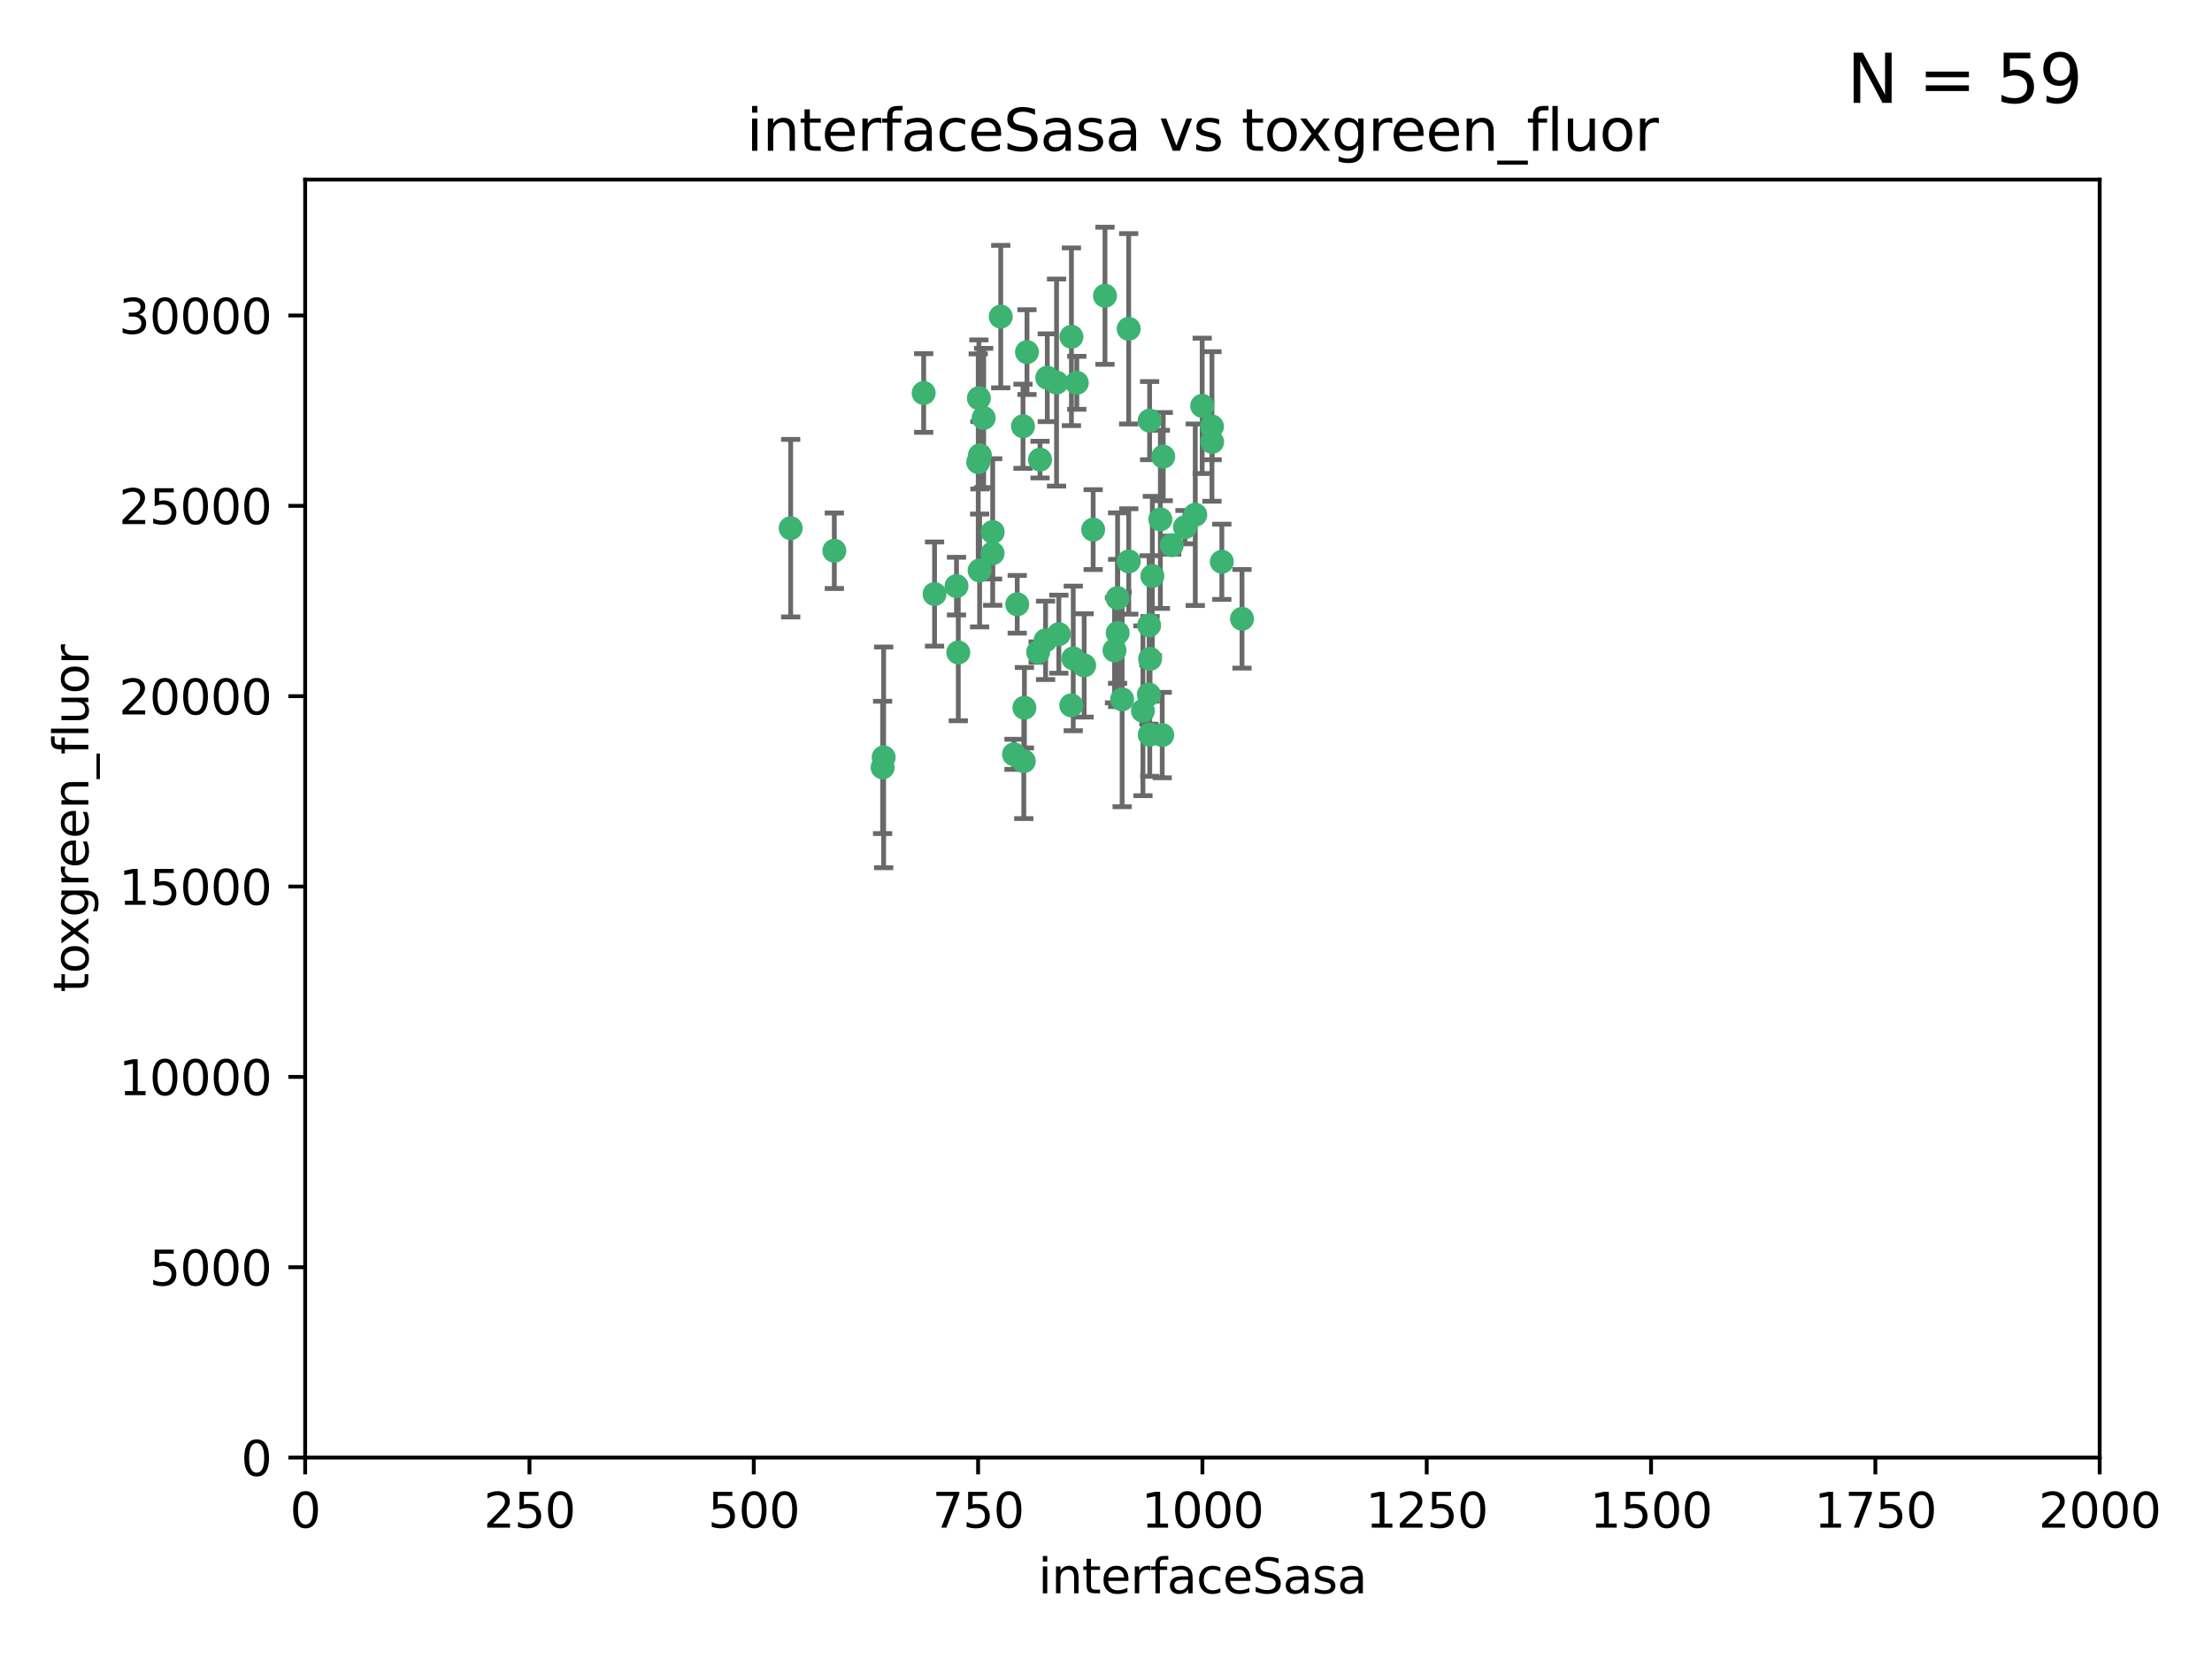 <?xml version="1.0" encoding="utf-8" standalone="no"?>
<!DOCTYPE svg PUBLIC "-//W3C//DTD SVG 1.1//EN"
  "http://www.w3.org/Graphics/SVG/1.1/DTD/svg11.dtd">
<svg xmlns:xlink="http://www.w3.org/1999/xlink" width="460.8pt" height="345.6pt" viewBox="0 0 460.8 345.6" xmlns="http://www.w3.org/2000/svg" version="1.1">
 <defs>
  <style type="text/css">*{stroke-linejoin: round; stroke-linecap: butt}</style>
 </defs>
 <g id="figure_1">
  <g id="patch_1">
   <path d="M 0 345.6 
L 460.8 345.6 
L 460.8 0 
L 0 0 
z
" style="fill: #ffffff"/>
  </g>
  <g id="axes_1">
   <g id="patch_2">
    <path d="M 63.571 303.64 
L 437.4 303.64 
L 437.4 37.411 
L 63.571 37.411 
z
" style="fill: #ffffff"/>
   </g>
   <g id="PathCollection_1">
    <defs>
     <path id="m8b79857deb" d="M 0 1.118 
C 0.297 1.118 0.581 1 0.791 0.791 
C 1 0.581 1.118 0.297 1.118 0 
C 1.118 -0.297 1 -0.581 0.791 -0.791 
C 0.581 -1 0.297 -1.118 0 -1.118 
C -0.297 -1.118 -0.581 -1 -0.791 -0.791 
C -1 -0.581 -1.118 -0.297 -1.118 0 
C -1.118 0.297 -1 0.581 -0.791 0.791 
C -0.581 1 -0.297 1.118 0 1.118 
z
" style="stroke: #3cb371"/>
    </defs>
    <g clip-path="url(#pb5b6757b45)">
     <use xlink:href="#m8b79857deb" x="242.323" y="95.12" style="fill: #3cb371; stroke: #3cb371"/>
     <use xlink:href="#m8b79857deb" x="248.998" y="107.23" style="fill: #3cb371; stroke: #3cb371"/>
     <use xlink:href="#m8b79857deb" x="239.489" y="87.626" style="fill: #3cb371; stroke: #3cb371"/>
     <use xlink:href="#m8b79857deb" x="250.437" y="84.546" style="fill: #3cb371; stroke: #3cb371"/>
     <use xlink:href="#m8b79857deb" x="218.168" y="78.686" style="fill: #3cb371; stroke: #3cb371"/>
     <use xlink:href="#m8b79857deb" x="230.187" y="61.614" style="fill: #3cb371; stroke: #3cb371"/>
     <use xlink:href="#m8b79857deb" x="240.054" y="119.997" style="fill: #3cb371; stroke: #3cb371"/>
     <use xlink:href="#m8b79857deb" x="246.854" y="109.814" style="fill: #3cb371; stroke: #3cb371"/>
     <use xlink:href="#m8b79857deb" x="239.385" y="130.275" style="fill: #3cb371; stroke: #3cb371"/>
     <use xlink:href="#m8b79857deb" x="223.198" y="70.152" style="fill: #3cb371; stroke: #3cb371"/>
     <use xlink:href="#m8b79857deb" x="258.734" y="128.909" style="fill: #3cb371; stroke: #3cb371"/>
     <use xlink:href="#m8b79857deb" x="233.762" y="145.68" style="fill: #3cb371; stroke: #3cb371"/>
     <use xlink:href="#m8b79857deb" x="235.142" y="116.959" style="fill: #3cb371; stroke: #3cb371"/>
     <use xlink:href="#m8b79857deb" x="220.097" y="79.693" style="fill: #3cb371; stroke: #3cb371"/>
     <use xlink:href="#m8b79857deb" x="223.161" y="146.939" style="fill: #3cb371; stroke: #3cb371"/>
     <use xlink:href="#m8b79857deb" x="241.725" y="108.191" style="fill: #3cb371; stroke: #3cb371"/>
     <use xlink:href="#m8b79857deb" x="225.848" y="138.619" style="fill: #3cb371; stroke: #3cb371"/>
     <use xlink:href="#m8b79857deb" x="252.51" y="92.054" style="fill: #3cb371; stroke: #3cb371"/>
     <use xlink:href="#m8b79857deb" x="227.725" y="110.328" style="fill: #3cb371; stroke: #3cb371"/>
     <use xlink:href="#m8b79857deb" x="235.125" y="68.498" style="fill: #3cb371; stroke: #3cb371"/>
     <use xlink:href="#m8b79857deb" x="206.772" y="115.259" style="fill: #3cb371; stroke: #3cb371"/>
     <use xlink:href="#m8b79857deb" x="244.091" y="113.569" style="fill: #3cb371; stroke: #3cb371"/>
     <use xlink:href="#m8b79857deb" x="211.908" y="125.886" style="fill: #3cb371; stroke: #3cb371"/>
     <use xlink:href="#m8b79857deb" x="213.404" y="147.433" style="fill: #3cb371; stroke: #3cb371"/>
     <use xlink:href="#m8b79857deb" x="204.131" y="94.844" style="fill: #3cb371; stroke: #3cb371"/>
     <use xlink:href="#m8b79857deb" x="216.658" y="95.747" style="fill: #3cb371; stroke: #3cb371"/>
     <use xlink:href="#m8b79857deb" x="204.916" y="87.071" style="fill: #3cb371; stroke: #3cb371"/>
     <use xlink:href="#m8b79857deb" x="192.417" y="81.868" style="fill: #3cb371; stroke: #3cb371"/>
     <use xlink:href="#m8b79857deb" x="213.275" y="158.563" style="fill: #3cb371; stroke: #3cb371"/>
     <use xlink:href="#m8b79857deb" x="216.269" y="135.837" style="fill: #3cb371; stroke: #3cb371"/>
     <use xlink:href="#m8b79857deb" x="206.796" y="110.825" style="fill: #3cb371; stroke: #3cb371"/>
     <use xlink:href="#m8b79857deb" x="199.256" y="122.1" style="fill: #3cb371; stroke: #3cb371"/>
     <use xlink:href="#m8b79857deb" x="220.577" y="132.112" style="fill: #3cb371; stroke: #3cb371"/>
     <use xlink:href="#m8b79857deb" x="242.11" y="153.125" style="fill: #3cb371; stroke: #3cb371"/>
     <use xlink:href="#m8b79857deb" x="223.577" y="137.163" style="fill: #3cb371; stroke: #3cb371"/>
     <use xlink:href="#m8b79857deb" x="254.529" y="117.03" style="fill: #3cb371; stroke: #3cb371"/>
     <use xlink:href="#m8b79857deb" x="208.473" y="65.954" style="fill: #3cb371; stroke: #3cb371"/>
     <use xlink:href="#m8b79857deb" x="203.92" y="82.947" style="fill: #3cb371; stroke: #3cb371"/>
     <use xlink:href="#m8b79857deb" x="239.332" y="144.666" style="fill: #3cb371; stroke: #3cb371"/>
     <use xlink:href="#m8b79857deb" x="204.073" y="118.841" style="fill: #3cb371; stroke: #3cb371"/>
     <use xlink:href="#m8b79857deb" x="239.579" y="137.252" style="fill: #3cb371; stroke: #3cb371"/>
     <use xlink:href="#m8b79857deb" x="232.833" y="131.852" style="fill: #3cb371; stroke: #3cb371"/>
     <use xlink:href="#m8b79857deb" x="252.476" y="88.842" style="fill: #3cb371; stroke: #3cb371"/>
     <use xlink:href="#m8b79857deb" x="203.785" y="96.269" style="fill: #3cb371; stroke: #3cb371"/>
     <use xlink:href="#m8b79857deb" x="213.94" y="73.353" style="fill: #3cb371; stroke: #3cb371"/>
     <use xlink:href="#m8b79857deb" x="194.686" y="123.75" style="fill: #3cb371; stroke: #3cb371"/>
     <use xlink:href="#m8b79857deb" x="183.864" y="159.868" style="fill: #3cb371; stroke: #3cb371"/>
     <use xlink:href="#m8b79857deb" x="213.11" y="88.797" style="fill: #3cb371; stroke: #3cb371"/>
     <use xlink:href="#m8b79857deb" x="211.23" y="157.137" style="fill: #3cb371; stroke: #3cb371"/>
     <use xlink:href="#m8b79857deb" x="238.093" y="148.071" style="fill: #3cb371; stroke: #3cb371"/>
     <use xlink:href="#m8b79857deb" x="199.626" y="135.924" style="fill: #3cb371; stroke: #3cb371"/>
     <use xlink:href="#m8b79857deb" x="232.811" y="124.593" style="fill: #3cb371; stroke: #3cb371"/>
     <use xlink:href="#m8b79857deb" x="224.314" y="79.744" style="fill: #3cb371; stroke: #3cb371"/>
     <use xlink:href="#m8b79857deb" x="239.516" y="153.038" style="fill: #3cb371; stroke: #3cb371"/>
     <use xlink:href="#m8b79857deb" x="164.714" y="110.027" style="fill: #3cb371; stroke: #3cb371"/>
     <use xlink:href="#m8b79857deb" x="217.815" y="133.397" style="fill: #3cb371; stroke: #3cb371"/>
     <use xlink:href="#m8b79857deb" x="184.082" y="157.771" style="fill: #3cb371; stroke: #3cb371"/>
     <use xlink:href="#m8b79857deb" x="232.174" y="135.479" style="fill: #3cb371; stroke: #3cb371"/>
     <use xlink:href="#m8b79857deb" x="173.806" y="114.733" style="fill: #3cb371; stroke: #3cb371"/>
    </g>
   </g>
   <g id="matplotlib.axis_1">
    <g id="xtick_1">
     <g id="line2d_1">
      <defs>
       <path id="m8a9f3b163c" d="M 0 0 
L 0 3.5 
" style="stroke: #000000; stroke-width: 0.8"/>
      </defs>
      <g>
       <use xlink:href="#m8a9f3b163c" x="63.571" y="303.64" style="stroke: #000000; stroke-width: 0.8"/>
      </g>
     </g>
     <g id="text_1">
      <!-- 0 -->
      <g transform="translate(60.39 318.238)scale(0.1 -0.1)">
       <defs>
        <path id="DejaVuSans-30" d="M 2034 4250 
Q 1547 4250 1301 3770 
Q 1056 3291 1056 2328 
Q 1056 1369 1301 889 
Q 1547 409 2034 409 
Q 2525 409 2770 889 
Q 3016 1369 3016 2328 
Q 3016 3291 2770 3770 
Q 2525 4250 2034 4250 
z
M 2034 4750 
Q 2819 4750 3233 4129 
Q 3647 3509 3647 2328 
Q 3647 1150 3233 529 
Q 2819 -91 2034 -91 
Q 1250 -91 836 529 
Q 422 1150 422 2328 
Q 422 3509 836 4129 
Q 1250 4750 2034 4750 
z
" transform="scale(0.016)"/>
       </defs>
       <use xlink:href="#DejaVuSans-30"/>
      </g>
     </g>
    </g>
    <g id="xtick_2">
     <g id="line2d_2">
      <g>
       <use xlink:href="#m8a9f3b163c" x="110.3" y="303.64" style="stroke: #000000; stroke-width: 0.8"/>
      </g>
     </g>
     <g id="text_2">
      <!-- 250 -->
      <g transform="translate(100.756 318.238)scale(0.1 -0.1)">
       <defs>
        <path id="DejaVuSans-32" d="M 1228 531 
L 3431 531 
L 3431 0 
L 469 0 
L 469 531 
Q 828 903 1448 1529 
Q 2069 2156 2228 2338 
Q 2531 2678 2651 2914 
Q 2772 3150 2772 3378 
Q 2772 3750 2511 3984 
Q 2250 4219 1831 4219 
Q 1534 4219 1204 4116 
Q 875 4013 500 3803 
L 500 4441 
Q 881 4594 1212 4672 
Q 1544 4750 1819 4750 
Q 2544 4750 2975 4387 
Q 3406 4025 3406 3419 
Q 3406 3131 3298 2873 
Q 3191 2616 2906 2266 
Q 2828 2175 2409 1742 
Q 1991 1309 1228 531 
z
" transform="scale(0.016)"/>
        <path id="DejaVuSans-35" d="M 691 4666 
L 3169 4666 
L 3169 4134 
L 1269 4134 
L 1269 2991 
Q 1406 3038 1543 3061 
Q 1681 3084 1819 3084 
Q 2600 3084 3056 2656 
Q 3513 2228 3513 1497 
Q 3513 744 3044 326 
Q 2575 -91 1722 -91 
Q 1428 -91 1123 -41 
Q 819 9 494 109 
L 494 744 
Q 775 591 1075 516 
Q 1375 441 1709 441 
Q 2250 441 2565 725 
Q 2881 1009 2881 1497 
Q 2881 1984 2565 2268 
Q 2250 2553 1709 2553 
Q 1456 2553 1204 2497 
Q 953 2441 691 2322 
L 691 4666 
z
" transform="scale(0.016)"/>
       </defs>
       <use xlink:href="#DejaVuSans-32"/>
       <use xlink:href="#DejaVuSans-35" x="63.623"/>
       <use xlink:href="#DejaVuSans-30" x="127.246"/>
      </g>
     </g>
    </g>
    <g id="xtick_3">
     <g id="line2d_3">
      <g>
       <use xlink:href="#m8a9f3b163c" x="157.028" y="303.64" style="stroke: #000000; stroke-width: 0.8"/>
      </g>
     </g>
     <g id="text_3">
      <!-- 500 -->
      <g transform="translate(147.485 318.238)scale(0.1 -0.1)">
       <use xlink:href="#DejaVuSans-35"/>
       <use xlink:href="#DejaVuSans-30" x="63.623"/>
       <use xlink:href="#DejaVuSans-30" x="127.246"/>
      </g>
     </g>
    </g>
    <g id="xtick_4">
     <g id="line2d_4">
      <g>
       <use xlink:href="#m8a9f3b163c" x="203.757" y="303.64" style="stroke: #000000; stroke-width: 0.8"/>
      </g>
     </g>
     <g id="text_4">
      <!-- 750 -->
      <g transform="translate(194.213 318.238)scale(0.1 -0.1)">
       <defs>
        <path id="DejaVuSans-37" d="M 525 4666 
L 3525 4666 
L 3525 4397 
L 1831 0 
L 1172 0 
L 2766 4134 
L 525 4134 
L 525 4666 
z
" transform="scale(0.016)"/>
       </defs>
       <use xlink:href="#DejaVuSans-37"/>
       <use xlink:href="#DejaVuSans-35" x="63.623"/>
       <use xlink:href="#DejaVuSans-30" x="127.246"/>
      </g>
     </g>
    </g>
    <g id="xtick_5">
     <g id="line2d_5">
      <g>
       <use xlink:href="#m8a9f3b163c" x="250.486" y="303.64" style="stroke: #000000; stroke-width: 0.8"/>
      </g>
     </g>
     <g id="text_5">
      <!-- 1000 -->
      <g transform="translate(237.761 318.238)scale(0.1 -0.1)">
       <defs>
        <path id="DejaVuSans-31" d="M 794 531 
L 1825 531 
L 1825 4091 
L 703 3866 
L 703 4441 
L 1819 4666 
L 2450 4666 
L 2450 531 
L 3481 531 
L 3481 0 
L 794 0 
L 794 531 
z
" transform="scale(0.016)"/>
       </defs>
       <use xlink:href="#DejaVuSans-31"/>
       <use xlink:href="#DejaVuSans-30" x="63.623"/>
       <use xlink:href="#DejaVuSans-30" x="127.246"/>
       <use xlink:href="#DejaVuSans-30" x="190.869"/>
      </g>
     </g>
    </g>
    <g id="xtick_6">
     <g id="line2d_6">
      <g>
       <use xlink:href="#m8a9f3b163c" x="297.214" y="303.64" style="stroke: #000000; stroke-width: 0.8"/>
      </g>
     </g>
     <g id="text_6">
      <!-- 1250 -->
      <g transform="translate(284.489 318.238)scale(0.1 -0.1)">
       <use xlink:href="#DejaVuSans-31"/>
       <use xlink:href="#DejaVuSans-32" x="63.623"/>
       <use xlink:href="#DejaVuSans-35" x="127.246"/>
       <use xlink:href="#DejaVuSans-30" x="190.869"/>
      </g>
     </g>
    </g>
    <g id="xtick_7">
     <g id="line2d_7">
      <g>
       <use xlink:href="#m8a9f3b163c" x="343.943" y="303.64" style="stroke: #000000; stroke-width: 0.8"/>
      </g>
     </g>
     <g id="text_7">
      <!-- 1500 -->
      <g transform="translate(331.218 318.238)scale(0.1 -0.1)">
       <use xlink:href="#DejaVuSans-31"/>
       <use xlink:href="#DejaVuSans-35" x="63.623"/>
       <use xlink:href="#DejaVuSans-30" x="127.246"/>
       <use xlink:href="#DejaVuSans-30" x="190.869"/>
      </g>
     </g>
    </g>
    <g id="xtick_8">
     <g id="line2d_8">
      <g>
       <use xlink:href="#m8a9f3b163c" x="390.671" y="303.64" style="stroke: #000000; stroke-width: 0.8"/>
      </g>
     </g>
     <g id="text_8">
      <!-- 1750 -->
      <g transform="translate(377.946 318.238)scale(0.1 -0.1)">
       <use xlink:href="#DejaVuSans-31"/>
       <use xlink:href="#DejaVuSans-37" x="63.623"/>
       <use xlink:href="#DejaVuSans-35" x="127.246"/>
       <use xlink:href="#DejaVuSans-30" x="190.869"/>
      </g>
     </g>
    </g>
    <g id="xtick_9">
     <g id="line2d_9">
      <g>
       <use xlink:href="#m8a9f3b163c" x="437.4" y="303.64" style="stroke: #000000; stroke-width: 0.8"/>
      </g>
     </g>
     <g id="text_9">
      <!-- 2000 -->
      <g transform="translate(424.675 318.238)scale(0.1 -0.1)">
       <use xlink:href="#DejaVuSans-32"/>
       <use xlink:href="#DejaVuSans-30" x="63.623"/>
       <use xlink:href="#DejaVuSans-30" x="127.246"/>
       <use xlink:href="#DejaVuSans-30" x="190.869"/>
      </g>
     </g>
    </g>
    <g id="text_10">
     <!-- interfaceSasa -->
     <g transform="translate(216.279 331.917)scale(0.1 -0.1)">
      <defs>
       <path id="DejaVuSans-69" d="M 603 3500 
L 1178 3500 
L 1178 0 
L 603 0 
L 603 3500 
z
M 603 4863 
L 1178 4863 
L 1178 4134 
L 603 4134 
L 603 4863 
z
" transform="scale(0.016)"/>
       <path id="DejaVuSans-6e" d="M 3513 2113 
L 3513 0 
L 2938 0 
L 2938 2094 
Q 2938 2591 2744 2837 
Q 2550 3084 2163 3084 
Q 1697 3084 1428 2787 
Q 1159 2491 1159 1978 
L 1159 0 
L 581 0 
L 581 3500 
L 1159 3500 
L 1159 2956 
Q 1366 3272 1645 3428 
Q 1925 3584 2291 3584 
Q 2894 3584 3203 3211 
Q 3513 2838 3513 2113 
z
" transform="scale(0.016)"/>
       <path id="DejaVuSans-74" d="M 1172 4494 
L 1172 3500 
L 2356 3500 
L 2356 3053 
L 1172 3053 
L 1172 1153 
Q 1172 725 1289 603 
Q 1406 481 1766 481 
L 2356 481 
L 2356 0 
L 1766 0 
Q 1100 0 847 248 
Q 594 497 594 1153 
L 594 3053 
L 172 3053 
L 172 3500 
L 594 3500 
L 594 4494 
L 1172 4494 
z
" transform="scale(0.016)"/>
       <path id="DejaVuSans-65" d="M 3597 1894 
L 3597 1613 
L 953 1613 
Q 991 1019 1311 708 
Q 1631 397 2203 397 
Q 2534 397 2845 478 
Q 3156 559 3463 722 
L 3463 178 
Q 3153 47 2828 -22 
Q 2503 -91 2169 -91 
Q 1331 -91 842 396 
Q 353 884 353 1716 
Q 353 2575 817 3079 
Q 1281 3584 2069 3584 
Q 2775 3584 3186 3129 
Q 3597 2675 3597 1894 
z
M 3022 2063 
Q 3016 2534 2758 2815 
Q 2500 3097 2075 3097 
Q 1594 3097 1305 2825 
Q 1016 2553 972 2059 
L 3022 2063 
z
" transform="scale(0.016)"/>
       <path id="DejaVuSans-72" d="M 2631 2963 
Q 2534 3019 2420 3045 
Q 2306 3072 2169 3072 
Q 1681 3072 1420 2755 
Q 1159 2438 1159 1844 
L 1159 0 
L 581 0 
L 581 3500 
L 1159 3500 
L 1159 2956 
Q 1341 3275 1631 3429 
Q 1922 3584 2338 3584 
Q 2397 3584 2469 3576 
Q 2541 3569 2628 3553 
L 2631 2963 
z
" transform="scale(0.016)"/>
       <path id="DejaVuSans-66" d="M 2375 4863 
L 2375 4384 
L 1825 4384 
Q 1516 4384 1395 4259 
Q 1275 4134 1275 3809 
L 1275 3500 
L 2222 3500 
L 2222 3053 
L 1275 3053 
L 1275 0 
L 697 0 
L 697 3053 
L 147 3053 
L 147 3500 
L 697 3500 
L 697 3744 
Q 697 4328 969 4595 
Q 1241 4863 1831 4863 
L 2375 4863 
z
" transform="scale(0.016)"/>
       <path id="DejaVuSans-61" d="M 2194 1759 
Q 1497 1759 1228 1600 
Q 959 1441 959 1056 
Q 959 750 1161 570 
Q 1363 391 1709 391 
Q 2188 391 2477 730 
Q 2766 1069 2766 1631 
L 2766 1759 
L 2194 1759 
z
M 3341 1997 
L 3341 0 
L 2766 0 
L 2766 531 
Q 2569 213 2275 61 
Q 1981 -91 1556 -91 
Q 1019 -91 701 211 
Q 384 513 384 1019 
Q 384 1609 779 1909 
Q 1175 2209 1959 2209 
L 2766 2209 
L 2766 2266 
Q 2766 2663 2505 2880 
Q 2244 3097 1772 3097 
Q 1472 3097 1187 3025 
Q 903 2953 641 2809 
L 641 3341 
Q 956 3463 1253 3523 
Q 1550 3584 1831 3584 
Q 2591 3584 2966 3190 
Q 3341 2797 3341 1997 
z
" transform="scale(0.016)"/>
       <path id="DejaVuSans-63" d="M 3122 3366 
L 3122 2828 
Q 2878 2963 2633 3030 
Q 2388 3097 2138 3097 
Q 1578 3097 1268 2742 
Q 959 2388 959 1747 
Q 959 1106 1268 751 
Q 1578 397 2138 397 
Q 2388 397 2633 464 
Q 2878 531 3122 666 
L 3122 134 
Q 2881 22 2623 -34 
Q 2366 -91 2075 -91 
Q 1284 -91 818 406 
Q 353 903 353 1747 
Q 353 2603 823 3093 
Q 1294 3584 2113 3584 
Q 2378 3584 2631 3529 
Q 2884 3475 3122 3366 
z
" transform="scale(0.016)"/>
       <path id="DejaVuSans-53" d="M 3425 4513 
L 3425 3897 
Q 3066 4069 2747 4153 
Q 2428 4238 2131 4238 
Q 1616 4238 1336 4038 
Q 1056 3838 1056 3469 
Q 1056 3159 1242 3001 
Q 1428 2844 1947 2747 
L 2328 2669 
Q 3034 2534 3370 2195 
Q 3706 1856 3706 1288 
Q 3706 609 3251 259 
Q 2797 -91 1919 -91 
Q 1588 -91 1214 -16 
Q 841 59 441 206 
L 441 856 
Q 825 641 1194 531 
Q 1563 422 1919 422 
Q 2459 422 2753 634 
Q 3047 847 3047 1241 
Q 3047 1584 2836 1778 
Q 2625 1972 2144 2069 
L 1759 2144 
Q 1053 2284 737 2584 
Q 422 2884 422 3419 
Q 422 4038 858 4394 
Q 1294 4750 2059 4750 
Q 2388 4750 2728 4690 
Q 3069 4631 3425 4513 
z
" transform="scale(0.016)"/>
       <path id="DejaVuSans-73" d="M 2834 3397 
L 2834 2853 
Q 2591 2978 2328 3040 
Q 2066 3103 1784 3103 
Q 1356 3103 1142 2972 
Q 928 2841 928 2578 
Q 928 2378 1081 2264 
Q 1234 2150 1697 2047 
L 1894 2003 
Q 2506 1872 2764 1633 
Q 3022 1394 3022 966 
Q 3022 478 2636 193 
Q 2250 -91 1575 -91 
Q 1294 -91 989 -36 
Q 684 19 347 128 
L 347 722 
Q 666 556 975 473 
Q 1284 391 1588 391 
Q 1994 391 2212 530 
Q 2431 669 2431 922 
Q 2431 1156 2273 1281 
Q 2116 1406 1581 1522 
L 1381 1569 
Q 847 1681 609 1914 
Q 372 2147 372 2553 
Q 372 3047 722 3315 
Q 1072 3584 1716 3584 
Q 2034 3584 2315 3537 
Q 2597 3491 2834 3397 
z
" transform="scale(0.016)"/>
      </defs>
      <use xlink:href="#DejaVuSans-69"/>
      <use xlink:href="#DejaVuSans-6e" x="27.783"/>
      <use xlink:href="#DejaVuSans-74" x="91.162"/>
      <use xlink:href="#DejaVuSans-65" x="130.371"/>
      <use xlink:href="#DejaVuSans-72" x="191.895"/>
      <use xlink:href="#DejaVuSans-66" x="233.008"/>
      <use xlink:href="#DejaVuSans-61" x="268.213"/>
      <use xlink:href="#DejaVuSans-63" x="329.492"/>
      <use xlink:href="#DejaVuSans-65" x="384.473"/>
      <use xlink:href="#DejaVuSans-53" x="445.996"/>
      <use xlink:href="#DejaVuSans-61" x="509.473"/>
      <use xlink:href="#DejaVuSans-73" x="570.752"/>
      <use xlink:href="#DejaVuSans-61" x="622.852"/>
     </g>
    </g>
   </g>
   <g id="matplotlib.axis_2">
    <g id="ytick_1">
     <g id="line2d_10">
      <defs>
       <path id="m50f44c60cd" d="M 0 0 
L -3.5 0 
" style="stroke: #000000; stroke-width: 0.8"/>
      </defs>
      <g>
       <use xlink:href="#m50f44c60cd" x="63.571" y="303.64" style="stroke: #000000; stroke-width: 0.8"/>
      </g>
     </g>
     <g id="text_11">
      <!-- 0 -->
      <g transform="translate(50.209 307.439)scale(0.1 -0.1)">
       <use xlink:href="#DejaVuSans-30"/>
      </g>
     </g>
    </g>
    <g id="ytick_2">
     <g id="line2d_11">
      <g>
       <use xlink:href="#m50f44c60cd" x="63.571" y="263.988" style="stroke: #000000; stroke-width: 0.8"/>
      </g>
     </g>
     <g id="text_12">
      <!-- 5000 -->
      <g transform="translate(31.121 267.787)scale(0.1 -0.1)">
       <use xlink:href="#DejaVuSans-35"/>
       <use xlink:href="#DejaVuSans-30" x="63.623"/>
       <use xlink:href="#DejaVuSans-30" x="127.246"/>
       <use xlink:href="#DejaVuSans-30" x="190.869"/>
      </g>
     </g>
    </g>
    <g id="ytick_3">
     <g id="line2d_12">
      <g>
       <use xlink:href="#m50f44c60cd" x="63.571" y="224.336" style="stroke: #000000; stroke-width: 0.8"/>
      </g>
     </g>
     <g id="text_13">
      <!-- 10000 -->
      <g transform="translate(24.759 228.135)scale(0.1 -0.1)">
       <use xlink:href="#DejaVuSans-31"/>
       <use xlink:href="#DejaVuSans-30" x="63.623"/>
       <use xlink:href="#DejaVuSans-30" x="127.246"/>
       <use xlink:href="#DejaVuSans-30" x="190.869"/>
       <use xlink:href="#DejaVuSans-30" x="254.492"/>
      </g>
     </g>
    </g>
    <g id="ytick_4">
     <g id="line2d_13">
      <g>
       <use xlink:href="#m50f44c60cd" x="63.571" y="184.684" style="stroke: #000000; stroke-width: 0.8"/>
      </g>
     </g>
     <g id="text_14">
      <!-- 15000 -->
      <g transform="translate(24.759 188.483)scale(0.1 -0.1)">
       <use xlink:href="#DejaVuSans-31"/>
       <use xlink:href="#DejaVuSans-35" x="63.623"/>
       <use xlink:href="#DejaVuSans-30" x="127.246"/>
       <use xlink:href="#DejaVuSans-30" x="190.869"/>
       <use xlink:href="#DejaVuSans-30" x="254.492"/>
      </g>
     </g>
    </g>
    <g id="ytick_5">
     <g id="line2d_14">
      <g>
       <use xlink:href="#m50f44c60cd" x="63.571" y="145.031" style="stroke: #000000; stroke-width: 0.8"/>
      </g>
     </g>
     <g id="text_15">
      <!-- 20000 -->
      <g transform="translate(24.759 148.831)scale(0.1 -0.1)">
       <use xlink:href="#DejaVuSans-32"/>
       <use xlink:href="#DejaVuSans-30" x="63.623"/>
       <use xlink:href="#DejaVuSans-30" x="127.246"/>
       <use xlink:href="#DejaVuSans-30" x="190.869"/>
       <use xlink:href="#DejaVuSans-30" x="254.492"/>
      </g>
     </g>
    </g>
    <g id="ytick_6">
     <g id="line2d_15">
      <g>
       <use xlink:href="#m50f44c60cd" x="63.571" y="105.379" style="stroke: #000000; stroke-width: 0.8"/>
      </g>
     </g>
     <g id="text_16">
      <!-- 25000 -->
      <g transform="translate(24.759 109.178)scale(0.1 -0.1)">
       <use xlink:href="#DejaVuSans-32"/>
       <use xlink:href="#DejaVuSans-35" x="63.623"/>
       <use xlink:href="#DejaVuSans-30" x="127.246"/>
       <use xlink:href="#DejaVuSans-30" x="190.869"/>
       <use xlink:href="#DejaVuSans-30" x="254.492"/>
      </g>
     </g>
    </g>
    <g id="ytick_7">
     <g id="line2d_16">
      <g>
       <use xlink:href="#m50f44c60cd" x="63.571" y="65.727" style="stroke: #000000; stroke-width: 0.8"/>
      </g>
     </g>
     <g id="text_17">
      <!-- 30000 -->
      <g transform="translate(24.759 69.526)scale(0.1 -0.1)">
       <defs>
        <path id="DejaVuSans-33" d="M 2597 2516 
Q 3050 2419 3304 2112 
Q 3559 1806 3559 1356 
Q 3559 666 3084 287 
Q 2609 -91 1734 -91 
Q 1441 -91 1130 -33 
Q 819 25 488 141 
L 488 750 
Q 750 597 1062 519 
Q 1375 441 1716 441 
Q 2309 441 2620 675 
Q 2931 909 2931 1356 
Q 2931 1769 2642 2001 
Q 2353 2234 1838 2234 
L 1294 2234 
L 1294 2753 
L 1863 2753 
Q 2328 2753 2575 2939 
Q 2822 3125 2822 3475 
Q 2822 3834 2567 4026 
Q 2313 4219 1838 4219 
Q 1578 4219 1281 4162 
Q 984 4106 628 3988 
L 628 4550 
Q 988 4650 1302 4700 
Q 1616 4750 1894 4750 
Q 2613 4750 3031 4423 
Q 3450 4097 3450 3541 
Q 3450 3153 3228 2886 
Q 3006 2619 2597 2516 
z
" transform="scale(0.016)"/>
       </defs>
       <use xlink:href="#DejaVuSans-33"/>
       <use xlink:href="#DejaVuSans-30" x="63.623"/>
       <use xlink:href="#DejaVuSans-30" x="127.246"/>
       <use xlink:href="#DejaVuSans-30" x="190.869"/>
       <use xlink:href="#DejaVuSans-30" x="254.492"/>
      </g>
     </g>
    </g>
    <g id="text_18">
     <!-- toxgreen_fluor -->
     <g transform="translate(18.401 206.72)rotate(-90)scale(0.1 -0.1)">
      <defs>
       <path id="DejaVuSans-6f" d="M 1959 3097 
Q 1497 3097 1228 2736 
Q 959 2375 959 1747 
Q 959 1119 1226 758 
Q 1494 397 1959 397 
Q 2419 397 2687 759 
Q 2956 1122 2956 1747 
Q 2956 2369 2687 2733 
Q 2419 3097 1959 3097 
z
M 1959 3584 
Q 2709 3584 3137 3096 
Q 3566 2609 3566 1747 
Q 3566 888 3137 398 
Q 2709 -91 1959 -91 
Q 1206 -91 779 398 
Q 353 888 353 1747 
Q 353 2609 779 3096 
Q 1206 3584 1959 3584 
z
" transform="scale(0.016)"/>
       <path id="DejaVuSans-78" d="M 3513 3500 
L 2247 1797 
L 3578 0 
L 2900 0 
L 1881 1375 
L 863 0 
L 184 0 
L 1544 1831 
L 300 3500 
L 978 3500 
L 1906 2253 
L 2834 3500 
L 3513 3500 
z
" transform="scale(0.016)"/>
       <path id="DejaVuSans-67" d="M 2906 1791 
Q 2906 2416 2648 2759 
Q 2391 3103 1925 3103 
Q 1463 3103 1205 2759 
Q 947 2416 947 1791 
Q 947 1169 1205 825 
Q 1463 481 1925 481 
Q 2391 481 2648 825 
Q 2906 1169 2906 1791 
z
M 3481 434 
Q 3481 -459 3084 -895 
Q 2688 -1331 1869 -1331 
Q 1566 -1331 1297 -1286 
Q 1028 -1241 775 -1147 
L 775 -588 
Q 1028 -725 1275 -790 
Q 1522 -856 1778 -856 
Q 2344 -856 2625 -561 
Q 2906 -266 2906 331 
L 2906 616 
Q 2728 306 2450 153 
Q 2172 0 1784 0 
Q 1141 0 747 490 
Q 353 981 353 1791 
Q 353 2603 747 3093 
Q 1141 3584 1784 3584 
Q 2172 3584 2450 3431 
Q 2728 3278 2906 2969 
L 2906 3500 
L 3481 3500 
L 3481 434 
z
" transform="scale(0.016)"/>
       <path id="DejaVuSans-5f" d="M 3263 -1063 
L 3263 -1509 
L -63 -1509 
L -63 -1063 
L 3263 -1063 
z
" transform="scale(0.016)"/>
       <path id="DejaVuSans-6c" d="M 603 4863 
L 1178 4863 
L 1178 0 
L 603 0 
L 603 4863 
z
" transform="scale(0.016)"/>
       <path id="DejaVuSans-75" d="M 544 1381 
L 544 3500 
L 1119 3500 
L 1119 1403 
Q 1119 906 1312 657 
Q 1506 409 1894 409 
Q 2359 409 2629 706 
Q 2900 1003 2900 1516 
L 2900 3500 
L 3475 3500 
L 3475 0 
L 2900 0 
L 2900 538 
Q 2691 219 2414 64 
Q 2138 -91 1772 -91 
Q 1169 -91 856 284 
Q 544 659 544 1381 
z
M 1991 3584 
L 1991 3584 
z
" transform="scale(0.016)"/>
      </defs>
      <use xlink:href="#DejaVuSans-74"/>
      <use xlink:href="#DejaVuSans-6f" x="39.209"/>
      <use xlink:href="#DejaVuSans-78" x="97.266"/>
      <use xlink:href="#DejaVuSans-67" x="156.445"/>
      <use xlink:href="#DejaVuSans-72" x="219.922"/>
      <use xlink:href="#DejaVuSans-65" x="258.785"/>
      <use xlink:href="#DejaVuSans-65" x="320.309"/>
      <use xlink:href="#DejaVuSans-6e" x="381.832"/>
      <use xlink:href="#DejaVuSans-5f" x="445.211"/>
      <use xlink:href="#DejaVuSans-66" x="495.211"/>
      <use xlink:href="#DejaVuSans-6c" x="530.416"/>
      <use xlink:href="#DejaVuSans-75" x="558.199"/>
      <use xlink:href="#DejaVuSans-6f" x="621.578"/>
      <use xlink:href="#DejaVuSans-72" x="682.76"/>
     </g>
    </g>
   </g>
   <g id="LineCollection_1">
    <path d="M 242.323 104.304 
L 242.323 85.936 
" clip-path="url(#pb5b6757b45)" style="fill: none; stroke: #696969"/>
    <path d="M 248.998 126.137 
L 248.998 88.323 
" clip-path="url(#pb5b6757b45)" style="fill: none; stroke: #696969"/>
    <path d="M 239.489 95.764 
L 239.489 79.489 
" clip-path="url(#pb5b6757b45)" style="fill: none; stroke: #696969"/>
    <path d="M 250.437 98.644 
L 250.437 70.448 
" clip-path="url(#pb5b6757b45)" style="fill: none; stroke: #696969"/>
    <path d="M 218.168 87.827 
L 218.168 69.545 
" clip-path="url(#pb5b6757b45)" style="fill: none; stroke: #696969"/>
    <path d="M 230.187 75.896 
L 230.187 47.331 
" clip-path="url(#pb5b6757b45)" style="fill: none; stroke: #696969"/>
    <path d="M 240.054 136.594 
L 240.054 103.4 
" clip-path="url(#pb5b6757b45)" style="fill: none; stroke: #696969"/>
    <path d="M 246.854 113.284 
L 246.854 106.343 
" clip-path="url(#pb5b6757b45)" style="fill: none; stroke: #696969"/>
    <path d="M 239.385 144.789 
L 239.385 115.76 
" clip-path="url(#pb5b6757b45)" style="fill: none; stroke: #696969"/>
    <path d="M 223.198 88.667 
L 223.198 51.638 
" clip-path="url(#pb5b6757b45)" style="fill: none; stroke: #696969"/>
    <path d="M 258.734 139.184 
L 258.734 118.634 
" clip-path="url(#pb5b6757b45)" style="fill: none; stroke: #696969"/>
    <path d="M 233.762 168.055 
L 233.762 123.306 
" clip-path="url(#pb5b6757b45)" style="fill: none; stroke: #696969"/>
    <path d="M 235.142 127.938 
L 235.142 105.98 
" clip-path="url(#pb5b6757b45)" style="fill: none; stroke: #696969"/>
    <path d="M 220.097 101.259 
L 220.097 58.126 
" clip-path="url(#pb5b6757b45)" style="fill: none; stroke: #696969"/>
    <path d="M 223.161 147.532 
L 223.161 146.345 
" clip-path="url(#pb5b6757b45)" style="fill: none; stroke: #696969"/>
    <path d="M 241.725 126.744 
L 241.725 89.638 
" clip-path="url(#pb5b6757b45)" style="fill: none; stroke: #696969"/>
    <path d="M 225.848 149.38 
L 225.848 127.858 
" clip-path="url(#pb5b6757b45)" style="fill: none; stroke: #696969"/>
    <path d="M 252.51 95.764 
L 252.51 88.343 
" clip-path="url(#pb5b6757b45)" style="fill: none; stroke: #696969"/>
    <path d="M 227.725 118.648 
L 227.725 102.009 
" clip-path="url(#pb5b6757b45)" style="fill: none; stroke: #696969"/>
    <path d="M 235.125 88.327 
L 235.125 48.67 
" clip-path="url(#pb5b6757b45)" style="fill: none; stroke: #696969"/>
    <path d="M 206.772 120.615 
L 206.772 109.904 
" clip-path="url(#pb5b6757b45)" style="fill: none; stroke: #696969"/>
    <path d="M 244.091 115.454 
L 244.091 111.684 
" clip-path="url(#pb5b6757b45)" style="fill: none; stroke: #696969"/>
    <path d="M 211.908 131.895 
L 211.908 119.876 
" clip-path="url(#pb5b6757b45)" style="fill: none; stroke: #696969"/>
    <path d="M 213.404 155.811 
L 213.404 139.055 
" clip-path="url(#pb5b6757b45)" style="fill: none; stroke: #696969"/>
    <path d="M 204.131 101.864 
L 204.131 87.824 
" clip-path="url(#pb5b6757b45)" style="fill: none; stroke: #696969"/>
    <path d="M 216.658 99.567 
L 216.658 91.927 
" clip-path="url(#pb5b6757b45)" style="fill: none; stroke: #696969"/>
    <path d="M 204.916 101.573 
L 204.916 72.568 
" clip-path="url(#pb5b6757b45)" style="fill: none; stroke: #696969"/>
    <path d="M 192.417 90.058 
L 192.417 73.677 
" clip-path="url(#pb5b6757b45)" style="fill: none; stroke: #696969"/>
    <path d="M 213.275 170.53 
L 213.275 146.597 
" clip-path="url(#pb5b6757b45)" style="fill: none; stroke: #696969"/>
    <path d="M 216.269 137.965 
L 216.269 133.71 
" clip-path="url(#pb5b6757b45)" style="fill: none; stroke: #696969"/>
    <path d="M 206.796 126.093 
L 206.796 95.557 
" clip-path="url(#pb5b6757b45)" style="fill: none; stroke: #696969"/>
    <path d="M 199.256 128.11 
L 199.256 116.09 
" clip-path="url(#pb5b6757b45)" style="fill: none; stroke: #696969"/>
    <path d="M 220.577 140.239 
L 220.577 123.985 
" clip-path="url(#pb5b6757b45)" style="fill: none; stroke: #696969"/>
    <path d="M 242.11 162.021 
L 242.11 144.23 
" clip-path="url(#pb5b6757b45)" style="fill: none; stroke: #696969"/>
    <path d="M 223.577 152.223 
L 223.577 122.103 
" clip-path="url(#pb5b6757b45)" style="fill: none; stroke: #696969"/>
    <path d="M 254.529 124.867 
L 254.529 109.193 
" clip-path="url(#pb5b6757b45)" style="fill: none; stroke: #696969"/>
    <path d="M 208.473 80.795 
L 208.473 51.112 
" clip-path="url(#pb5b6757b45)" style="fill: none; stroke: #696969"/>
    <path d="M 203.92 95.088 
L 203.92 70.806 
" clip-path="url(#pb5b6757b45)" style="fill: none; stroke: #696969"/>
    <path d="M 239.332 150.84 
L 239.332 138.491 
" clip-path="url(#pb5b6757b45)" style="fill: none; stroke: #696969"/>
    <path d="M 204.073 130.595 
L 204.073 107.086 
" clip-path="url(#pb5b6757b45)" style="fill: none; stroke: #696969"/>
    <path d="M 239.579 146.061 
L 239.579 128.442 
" clip-path="url(#pb5b6757b45)" style="fill: none; stroke: #696969"/>
    <path d="M 232.833 147.186 
L 232.833 116.517 
" clip-path="url(#pb5b6757b45)" style="fill: none; stroke: #696969"/>
    <path d="M 252.476 104.418 
L 252.476 73.266 
" clip-path="url(#pb5b6757b45)" style="fill: none; stroke: #696969"/>
    <path d="M 203.785 118.817 
L 203.785 73.721 
" clip-path="url(#pb5b6757b45)" style="fill: none; stroke: #696969"/>
    <path d="M 213.94 82.18 
L 213.94 64.525 
" clip-path="url(#pb5b6757b45)" style="fill: none; stroke: #696969"/>
    <path d="M 194.686 134.6 
L 194.686 112.901 
" clip-path="url(#pb5b6757b45)" style="fill: none; stroke: #696969"/>
    <path d="M 183.864 173.65 
L 183.864 146.085 
" clip-path="url(#pb5b6757b45)" style="fill: none; stroke: #696969"/>
    <path d="M 213.11 97.561 
L 213.11 80.032 
" clip-path="url(#pb5b6757b45)" style="fill: none; stroke: #696969"/>
    <path d="M 211.23 160.272 
L 211.23 154.002 
" clip-path="url(#pb5b6757b45)" style="fill: none; stroke: #696969"/>
    <path d="M 238.093 165.76 
L 238.093 130.382 
" clip-path="url(#pb5b6757b45)" style="fill: none; stroke: #696969"/>
    <path d="M 199.626 150.147 
L 199.626 121.701 
" clip-path="url(#pb5b6757b45)" style="fill: none; stroke: #696969"/>
    <path d="M 232.811 142.345 
L 232.811 106.841 
" clip-path="url(#pb5b6757b45)" style="fill: none; stroke: #696969"/>
    <path d="M 224.314 85.258 
L 224.314 74.229 
" clip-path="url(#pb5b6757b45)" style="fill: none; stroke: #696969"/>
    <path d="M 239.516 161.718 
L 239.516 144.358 
" clip-path="url(#pb5b6757b45)" style="fill: none; stroke: #696969"/>
    <path d="M 164.714 128.521 
L 164.714 91.534 
" clip-path="url(#pb5b6757b45)" style="fill: none; stroke: #696969"/>
    <path d="M 217.815 141.56 
L 217.815 125.234 
" clip-path="url(#pb5b6757b45)" style="fill: none; stroke: #696969"/>
    <path d="M 184.082 180.764 
L 184.082 134.778 
" clip-path="url(#pb5b6757b45)" style="fill: none; stroke: #696969"/>
    <path d="M 232.174 146.41 
L 232.174 124.549 
" clip-path="url(#pb5b6757b45)" style="fill: none; stroke: #696969"/>
    <path d="M 173.806 122.598 
L 173.806 106.869 
" clip-path="url(#pb5b6757b45)" style="fill: none; stroke: #696969"/>
   </g>
   <g id="line2d_17">
    <defs>
     <path id="ma3da4d7dda" d="M 2 0 
L -2 -0 
" style="stroke: #696969"/>
    </defs>
    <g clip-path="url(#pb5b6757b45)">
     <use xlink:href="#ma3da4d7dda" x="242.323" y="104.304" style="fill: #696969; stroke: #696969"/>
     <use xlink:href="#ma3da4d7dda" x="248.998" y="126.137" style="fill: #696969; stroke: #696969"/>
     <use xlink:href="#ma3da4d7dda" x="239.489" y="95.764" style="fill: #696969; stroke: #696969"/>
     <use xlink:href="#ma3da4d7dda" x="250.437" y="98.644" style="fill: #696969; stroke: #696969"/>
     <use xlink:href="#ma3da4d7dda" x="218.168" y="87.827" style="fill: #696969; stroke: #696969"/>
     <use xlink:href="#ma3da4d7dda" x="230.187" y="75.896" style="fill: #696969; stroke: #696969"/>
     <use xlink:href="#ma3da4d7dda" x="240.054" y="136.594" style="fill: #696969; stroke: #696969"/>
     <use xlink:href="#ma3da4d7dda" x="246.854" y="113.284" style="fill: #696969; stroke: #696969"/>
     <use xlink:href="#ma3da4d7dda" x="239.385" y="144.789" style="fill: #696969; stroke: #696969"/>
     <use xlink:href="#ma3da4d7dda" x="223.198" y="88.667" style="fill: #696969; stroke: #696969"/>
     <use xlink:href="#ma3da4d7dda" x="258.734" y="139.184" style="fill: #696969; stroke: #696969"/>
     <use xlink:href="#ma3da4d7dda" x="233.762" y="168.055" style="fill: #696969; stroke: #696969"/>
     <use xlink:href="#ma3da4d7dda" x="235.142" y="127.938" style="fill: #696969; stroke: #696969"/>
     <use xlink:href="#ma3da4d7dda" x="220.097" y="101.259" style="fill: #696969; stroke: #696969"/>
     <use xlink:href="#ma3da4d7dda" x="223.161" y="147.532" style="fill: #696969; stroke: #696969"/>
     <use xlink:href="#ma3da4d7dda" x="241.725" y="126.744" style="fill: #696969; stroke: #696969"/>
     <use xlink:href="#ma3da4d7dda" x="225.848" y="149.38" style="fill: #696969; stroke: #696969"/>
     <use xlink:href="#ma3da4d7dda" x="252.51" y="95.764" style="fill: #696969; stroke: #696969"/>
     <use xlink:href="#ma3da4d7dda" x="227.725" y="118.648" style="fill: #696969; stroke: #696969"/>
     <use xlink:href="#ma3da4d7dda" x="235.125" y="88.327" style="fill: #696969; stroke: #696969"/>
     <use xlink:href="#ma3da4d7dda" x="206.772" y="120.615" style="fill: #696969; stroke: #696969"/>
     <use xlink:href="#ma3da4d7dda" x="244.091" y="115.454" style="fill: #696969; stroke: #696969"/>
     <use xlink:href="#ma3da4d7dda" x="211.908" y="131.895" style="fill: #696969; stroke: #696969"/>
     <use xlink:href="#ma3da4d7dda" x="213.404" y="155.811" style="fill: #696969; stroke: #696969"/>
     <use xlink:href="#ma3da4d7dda" x="204.131" y="101.864" style="fill: #696969; stroke: #696969"/>
     <use xlink:href="#ma3da4d7dda" x="216.658" y="99.567" style="fill: #696969; stroke: #696969"/>
     <use xlink:href="#ma3da4d7dda" x="204.916" y="101.573" style="fill: #696969; stroke: #696969"/>
     <use xlink:href="#ma3da4d7dda" x="192.417" y="90.058" style="fill: #696969; stroke: #696969"/>
     <use xlink:href="#ma3da4d7dda" x="213.275" y="170.53" style="fill: #696969; stroke: #696969"/>
     <use xlink:href="#ma3da4d7dda" x="216.269" y="137.965" style="fill: #696969; stroke: #696969"/>
     <use xlink:href="#ma3da4d7dda" x="206.796" y="126.093" style="fill: #696969; stroke: #696969"/>
     <use xlink:href="#ma3da4d7dda" x="199.256" y="128.11" style="fill: #696969; stroke: #696969"/>
     <use xlink:href="#ma3da4d7dda" x="220.577" y="140.239" style="fill: #696969; stroke: #696969"/>
     <use xlink:href="#ma3da4d7dda" x="242.11" y="162.021" style="fill: #696969; stroke: #696969"/>
     <use xlink:href="#ma3da4d7dda" x="223.577" y="152.223" style="fill: #696969; stroke: #696969"/>
     <use xlink:href="#ma3da4d7dda" x="254.529" y="124.867" style="fill: #696969; stroke: #696969"/>
     <use xlink:href="#ma3da4d7dda" x="208.473" y="80.795" style="fill: #696969; stroke: #696969"/>
     <use xlink:href="#ma3da4d7dda" x="203.92" y="95.088" style="fill: #696969; stroke: #696969"/>
     <use xlink:href="#ma3da4d7dda" x="239.332" y="150.84" style="fill: #696969; stroke: #696969"/>
     <use xlink:href="#ma3da4d7dda" x="204.073" y="130.595" style="fill: #696969; stroke: #696969"/>
     <use xlink:href="#ma3da4d7dda" x="239.579" y="146.061" style="fill: #696969; stroke: #696969"/>
     <use xlink:href="#ma3da4d7dda" x="232.833" y="147.186" style="fill: #696969; stroke: #696969"/>
     <use xlink:href="#ma3da4d7dda" x="252.476" y="104.418" style="fill: #696969; stroke: #696969"/>
     <use xlink:href="#ma3da4d7dda" x="203.785" y="118.817" style="fill: #696969; stroke: #696969"/>
     <use xlink:href="#ma3da4d7dda" x="213.94" y="82.18" style="fill: #696969; stroke: #696969"/>
     <use xlink:href="#ma3da4d7dda" x="194.686" y="134.6" style="fill: #696969; stroke: #696969"/>
     <use xlink:href="#ma3da4d7dda" x="183.864" y="173.65" style="fill: #696969; stroke: #696969"/>
     <use xlink:href="#ma3da4d7dda" x="213.11" y="97.561" style="fill: #696969; stroke: #696969"/>
     <use xlink:href="#ma3da4d7dda" x="211.23" y="160.272" style="fill: #696969; stroke: #696969"/>
     <use xlink:href="#ma3da4d7dda" x="238.093" y="165.76" style="fill: #696969; stroke: #696969"/>
     <use xlink:href="#ma3da4d7dda" x="199.626" y="150.147" style="fill: #696969; stroke: #696969"/>
     <use xlink:href="#ma3da4d7dda" x="232.811" y="142.345" style="fill: #696969; stroke: #696969"/>
     <use xlink:href="#ma3da4d7dda" x="224.314" y="85.258" style="fill: #696969; stroke: #696969"/>
     <use xlink:href="#ma3da4d7dda" x="239.516" y="161.718" style="fill: #696969; stroke: #696969"/>
     <use xlink:href="#ma3da4d7dda" x="164.714" y="128.521" style="fill: #696969; stroke: #696969"/>
     <use xlink:href="#ma3da4d7dda" x="217.815" y="141.56" style="fill: #696969; stroke: #696969"/>
     <use xlink:href="#ma3da4d7dda" x="184.082" y="180.764" style="fill: #696969; stroke: #696969"/>
     <use xlink:href="#ma3da4d7dda" x="232.174" y="146.41" style="fill: #696969; stroke: #696969"/>
     <use xlink:href="#ma3da4d7dda" x="173.806" y="122.598" style="fill: #696969; stroke: #696969"/>
    </g>
   </g>
   <g id="line2d_18">
    <g clip-path="url(#pb5b6757b45)">
     <use xlink:href="#ma3da4d7dda" x="242.323" y="85.936" style="fill: #696969; stroke: #696969"/>
     <use xlink:href="#ma3da4d7dda" x="248.998" y="88.323" style="fill: #696969; stroke: #696969"/>
     <use xlink:href="#ma3da4d7dda" x="239.489" y="79.489" style="fill: #696969; stroke: #696969"/>
     <use xlink:href="#ma3da4d7dda" x="250.437" y="70.448" style="fill: #696969; stroke: #696969"/>
     <use xlink:href="#ma3da4d7dda" x="218.168" y="69.545" style="fill: #696969; stroke: #696969"/>
     <use xlink:href="#ma3da4d7dda" x="230.187" y="47.331" style="fill: #696969; stroke: #696969"/>
     <use xlink:href="#ma3da4d7dda" x="240.054" y="103.4" style="fill: #696969; stroke: #696969"/>
     <use xlink:href="#ma3da4d7dda" x="246.854" y="106.343" style="fill: #696969; stroke: #696969"/>
     <use xlink:href="#ma3da4d7dda" x="239.385" y="115.76" style="fill: #696969; stroke: #696969"/>
     <use xlink:href="#ma3da4d7dda" x="223.198" y="51.638" style="fill: #696969; stroke: #696969"/>
     <use xlink:href="#ma3da4d7dda" x="258.734" y="118.634" style="fill: #696969; stroke: #696969"/>
     <use xlink:href="#ma3da4d7dda" x="233.762" y="123.306" style="fill: #696969; stroke: #696969"/>
     <use xlink:href="#ma3da4d7dda" x="235.142" y="105.98" style="fill: #696969; stroke: #696969"/>
     <use xlink:href="#ma3da4d7dda" x="220.097" y="58.126" style="fill: #696969; stroke: #696969"/>
     <use xlink:href="#ma3da4d7dda" x="223.161" y="146.345" style="fill: #696969; stroke: #696969"/>
     <use xlink:href="#ma3da4d7dda" x="241.725" y="89.638" style="fill: #696969; stroke: #696969"/>
     <use xlink:href="#ma3da4d7dda" x="225.848" y="127.858" style="fill: #696969; stroke: #696969"/>
     <use xlink:href="#ma3da4d7dda" x="252.51" y="88.343" style="fill: #696969; stroke: #696969"/>
     <use xlink:href="#ma3da4d7dda" x="227.725" y="102.009" style="fill: #696969; stroke: #696969"/>
     <use xlink:href="#ma3da4d7dda" x="235.125" y="48.67" style="fill: #696969; stroke: #696969"/>
     <use xlink:href="#ma3da4d7dda" x="206.772" y="109.904" style="fill: #696969; stroke: #696969"/>
     <use xlink:href="#ma3da4d7dda" x="244.091" y="111.684" style="fill: #696969; stroke: #696969"/>
     <use xlink:href="#ma3da4d7dda" x="211.908" y="119.876" style="fill: #696969; stroke: #696969"/>
     <use xlink:href="#ma3da4d7dda" x="213.404" y="139.055" style="fill: #696969; stroke: #696969"/>
     <use xlink:href="#ma3da4d7dda" x="204.131" y="87.824" style="fill: #696969; stroke: #696969"/>
     <use xlink:href="#ma3da4d7dda" x="216.658" y="91.927" style="fill: #696969; stroke: #696969"/>
     <use xlink:href="#ma3da4d7dda" x="204.916" y="72.568" style="fill: #696969; stroke: #696969"/>
     <use xlink:href="#ma3da4d7dda" x="192.417" y="73.677" style="fill: #696969; stroke: #696969"/>
     <use xlink:href="#ma3da4d7dda" x="213.275" y="146.597" style="fill: #696969; stroke: #696969"/>
     <use xlink:href="#ma3da4d7dda" x="216.269" y="133.71" style="fill: #696969; stroke: #696969"/>
     <use xlink:href="#ma3da4d7dda" x="206.796" y="95.557" style="fill: #696969; stroke: #696969"/>
     <use xlink:href="#ma3da4d7dda" x="199.256" y="116.09" style="fill: #696969; stroke: #696969"/>
     <use xlink:href="#ma3da4d7dda" x="220.577" y="123.985" style="fill: #696969; stroke: #696969"/>
     <use xlink:href="#ma3da4d7dda" x="242.11" y="144.23" style="fill: #696969; stroke: #696969"/>
     <use xlink:href="#ma3da4d7dda" x="223.577" y="122.103" style="fill: #696969; stroke: #696969"/>
     <use xlink:href="#ma3da4d7dda" x="254.529" y="109.193" style="fill: #696969; stroke: #696969"/>
     <use xlink:href="#ma3da4d7dda" x="208.473" y="51.112" style="fill: #696969; stroke: #696969"/>
     <use xlink:href="#ma3da4d7dda" x="203.92" y="70.806" style="fill: #696969; stroke: #696969"/>
     <use xlink:href="#ma3da4d7dda" x="239.332" y="138.491" style="fill: #696969; stroke: #696969"/>
     <use xlink:href="#ma3da4d7dda" x="204.073" y="107.086" style="fill: #696969; stroke: #696969"/>
     <use xlink:href="#ma3da4d7dda" x="239.579" y="128.442" style="fill: #696969; stroke: #696969"/>
     <use xlink:href="#ma3da4d7dda" x="232.833" y="116.517" style="fill: #696969; stroke: #696969"/>
     <use xlink:href="#ma3da4d7dda" x="252.476" y="73.266" style="fill: #696969; stroke: #696969"/>
     <use xlink:href="#ma3da4d7dda" x="203.785" y="73.721" style="fill: #696969; stroke: #696969"/>
     <use xlink:href="#ma3da4d7dda" x="213.94" y="64.525" style="fill: #696969; stroke: #696969"/>
     <use xlink:href="#ma3da4d7dda" x="194.686" y="112.901" style="fill: #696969; stroke: #696969"/>
     <use xlink:href="#ma3da4d7dda" x="183.864" y="146.085" style="fill: #696969; stroke: #696969"/>
     <use xlink:href="#ma3da4d7dda" x="213.11" y="80.032" style="fill: #696969; stroke: #696969"/>
     <use xlink:href="#ma3da4d7dda" x="211.23" y="154.002" style="fill: #696969; stroke: #696969"/>
     <use xlink:href="#ma3da4d7dda" x="238.093" y="130.382" style="fill: #696969; stroke: #696969"/>
     <use xlink:href="#ma3da4d7dda" x="199.626" y="121.701" style="fill: #696969; stroke: #696969"/>
     <use xlink:href="#ma3da4d7dda" x="232.811" y="106.841" style="fill: #696969; stroke: #696969"/>
     <use xlink:href="#ma3da4d7dda" x="224.314" y="74.229" style="fill: #696969; stroke: #696969"/>
     <use xlink:href="#ma3da4d7dda" x="239.516" y="144.358" style="fill: #696969; stroke: #696969"/>
     <use xlink:href="#ma3da4d7dda" x="164.714" y="91.534" style="fill: #696969; stroke: #696969"/>
     <use xlink:href="#ma3da4d7dda" x="217.815" y="125.234" style="fill: #696969; stroke: #696969"/>
     <use xlink:href="#ma3da4d7dda" x="184.082" y="134.778" style="fill: #696969; stroke: #696969"/>
     <use xlink:href="#ma3da4d7dda" x="232.174" y="124.549" style="fill: #696969; stroke: #696969"/>
     <use xlink:href="#ma3da4d7dda" x="173.806" y="106.869" style="fill: #696969; stroke: #696969"/>
    </g>
   </g>
   <g id="line2d_19">
    <defs>
     <path id="m605e2e666e" d="M 0 2 
C 0.53 2 1.039 1.789 1.414 1.414 
C 1.789 1.039 2 0.53 2 0 
C 2 -0.53 1.789 -1.039 1.414 -1.414 
C 1.039 -1.789 0.53 -2 0 -2 
C -0.53 -2 -1.039 -1.789 -1.414 -1.414 
C -1.789 -1.039 -2 -0.53 -2 0 
C -2 0.53 -1.789 1.039 -1.414 1.414 
C -1.039 1.789 -0.53 2 0 2 
z
" style="stroke: #3cb371"/>
    </defs>
    <g clip-path="url(#pb5b6757b45)">
     <use xlink:href="#m605e2e666e" x="242.323" y="95.12" style="fill: #3cb371; stroke: #3cb371"/>
     <use xlink:href="#m605e2e666e" x="248.998" y="107.23" style="fill: #3cb371; stroke: #3cb371"/>
     <use xlink:href="#m605e2e666e" x="239.489" y="87.626" style="fill: #3cb371; stroke: #3cb371"/>
     <use xlink:href="#m605e2e666e" x="250.437" y="84.546" style="fill: #3cb371; stroke: #3cb371"/>
     <use xlink:href="#m605e2e666e" x="218.168" y="78.686" style="fill: #3cb371; stroke: #3cb371"/>
     <use xlink:href="#m605e2e666e" x="230.187" y="61.614" style="fill: #3cb371; stroke: #3cb371"/>
     <use xlink:href="#m605e2e666e" x="240.054" y="119.997" style="fill: #3cb371; stroke: #3cb371"/>
     <use xlink:href="#m605e2e666e" x="246.854" y="109.814" style="fill: #3cb371; stroke: #3cb371"/>
     <use xlink:href="#m605e2e666e" x="239.385" y="130.275" style="fill: #3cb371; stroke: #3cb371"/>
     <use xlink:href="#m605e2e666e" x="223.198" y="70.152" style="fill: #3cb371; stroke: #3cb371"/>
     <use xlink:href="#m605e2e666e" x="258.734" y="128.909" style="fill: #3cb371; stroke: #3cb371"/>
     <use xlink:href="#m605e2e666e" x="233.762" y="145.68" style="fill: #3cb371; stroke: #3cb371"/>
     <use xlink:href="#m605e2e666e" x="235.142" y="116.959" style="fill: #3cb371; stroke: #3cb371"/>
     <use xlink:href="#m605e2e666e" x="220.097" y="79.693" style="fill: #3cb371; stroke: #3cb371"/>
     <use xlink:href="#m605e2e666e" x="223.161" y="146.939" style="fill: #3cb371; stroke: #3cb371"/>
     <use xlink:href="#m605e2e666e" x="241.725" y="108.191" style="fill: #3cb371; stroke: #3cb371"/>
     <use xlink:href="#m605e2e666e" x="225.848" y="138.619" style="fill: #3cb371; stroke: #3cb371"/>
     <use xlink:href="#m605e2e666e" x="252.51" y="92.054" style="fill: #3cb371; stroke: #3cb371"/>
     <use xlink:href="#m605e2e666e" x="227.725" y="110.328" style="fill: #3cb371; stroke: #3cb371"/>
     <use xlink:href="#m605e2e666e" x="235.125" y="68.498" style="fill: #3cb371; stroke: #3cb371"/>
     <use xlink:href="#m605e2e666e" x="206.772" y="115.259" style="fill: #3cb371; stroke: #3cb371"/>
     <use xlink:href="#m605e2e666e" x="244.091" y="113.569" style="fill: #3cb371; stroke: #3cb371"/>
     <use xlink:href="#m605e2e666e" x="211.908" y="125.886" style="fill: #3cb371; stroke: #3cb371"/>
     <use xlink:href="#m605e2e666e" x="213.404" y="147.433" style="fill: #3cb371; stroke: #3cb371"/>
     <use xlink:href="#m605e2e666e" x="204.131" y="94.844" style="fill: #3cb371; stroke: #3cb371"/>
     <use xlink:href="#m605e2e666e" x="216.658" y="95.747" style="fill: #3cb371; stroke: #3cb371"/>
     <use xlink:href="#m605e2e666e" x="204.916" y="87.071" style="fill: #3cb371; stroke: #3cb371"/>
     <use xlink:href="#m605e2e666e" x="192.417" y="81.868" style="fill: #3cb371; stroke: #3cb371"/>
     <use xlink:href="#m605e2e666e" x="213.275" y="158.563" style="fill: #3cb371; stroke: #3cb371"/>
     <use xlink:href="#m605e2e666e" x="216.269" y="135.837" style="fill: #3cb371; stroke: #3cb371"/>
     <use xlink:href="#m605e2e666e" x="206.796" y="110.825" style="fill: #3cb371; stroke: #3cb371"/>
     <use xlink:href="#m605e2e666e" x="199.256" y="122.1" style="fill: #3cb371; stroke: #3cb371"/>
     <use xlink:href="#m605e2e666e" x="220.577" y="132.112" style="fill: #3cb371; stroke: #3cb371"/>
     <use xlink:href="#m605e2e666e" x="242.11" y="153.125" style="fill: #3cb371; stroke: #3cb371"/>
     <use xlink:href="#m605e2e666e" x="223.577" y="137.163" style="fill: #3cb371; stroke: #3cb371"/>
     <use xlink:href="#m605e2e666e" x="254.529" y="117.03" style="fill: #3cb371; stroke: #3cb371"/>
     <use xlink:href="#m605e2e666e" x="208.473" y="65.954" style="fill: #3cb371; stroke: #3cb371"/>
     <use xlink:href="#m605e2e666e" x="203.92" y="82.947" style="fill: #3cb371; stroke: #3cb371"/>
     <use xlink:href="#m605e2e666e" x="239.332" y="144.666" style="fill: #3cb371; stroke: #3cb371"/>
     <use xlink:href="#m605e2e666e" x="204.073" y="118.841" style="fill: #3cb371; stroke: #3cb371"/>
     <use xlink:href="#m605e2e666e" x="239.579" y="137.252" style="fill: #3cb371; stroke: #3cb371"/>
     <use xlink:href="#m605e2e666e" x="232.833" y="131.852" style="fill: #3cb371; stroke: #3cb371"/>
     <use xlink:href="#m605e2e666e" x="252.476" y="88.842" style="fill: #3cb371; stroke: #3cb371"/>
     <use xlink:href="#m605e2e666e" x="203.785" y="96.269" style="fill: #3cb371; stroke: #3cb371"/>
     <use xlink:href="#m605e2e666e" x="213.94" y="73.353" style="fill: #3cb371; stroke: #3cb371"/>
     <use xlink:href="#m605e2e666e" x="194.686" y="123.75" style="fill: #3cb371; stroke: #3cb371"/>
     <use xlink:href="#m605e2e666e" x="183.864" y="159.868" style="fill: #3cb371; stroke: #3cb371"/>
     <use xlink:href="#m605e2e666e" x="213.11" y="88.797" style="fill: #3cb371; stroke: #3cb371"/>
     <use xlink:href="#m605e2e666e" x="211.23" y="157.137" style="fill: #3cb371; stroke: #3cb371"/>
     <use xlink:href="#m605e2e666e" x="238.093" y="148.071" style="fill: #3cb371; stroke: #3cb371"/>
     <use xlink:href="#m605e2e666e" x="199.626" y="135.924" style="fill: #3cb371; stroke: #3cb371"/>
     <use xlink:href="#m605e2e666e" x="232.811" y="124.593" style="fill: #3cb371; stroke: #3cb371"/>
     <use xlink:href="#m605e2e666e" x="224.314" y="79.744" style="fill: #3cb371; stroke: #3cb371"/>
     <use xlink:href="#m605e2e666e" x="239.516" y="153.038" style="fill: #3cb371; stroke: #3cb371"/>
     <use xlink:href="#m605e2e666e" x="164.714" y="110.027" style="fill: #3cb371; stroke: #3cb371"/>
     <use xlink:href="#m605e2e666e" x="217.815" y="133.397" style="fill: #3cb371; stroke: #3cb371"/>
     <use xlink:href="#m605e2e666e" x="184.082" y="157.771" style="fill: #3cb371; stroke: #3cb371"/>
     <use xlink:href="#m605e2e666e" x="232.174" y="135.479" style="fill: #3cb371; stroke: #3cb371"/>
     <use xlink:href="#m605e2e666e" x="173.806" y="114.733" style="fill: #3cb371; stroke: #3cb371"/>
    </g>
   </g>
   <g id="patch_3">
    <path d="M 63.571 303.64 
L 63.571 37.411 
" style="fill: none; stroke: #000000; stroke-width: 0.8; stroke-linejoin: miter; stroke-linecap: square"/>
   </g>
   <g id="patch_4">
    <path d="M 437.4 303.64 
L 437.4 37.411 
" style="fill: none; stroke: #000000; stroke-width: 0.8; stroke-linejoin: miter; stroke-linecap: square"/>
   </g>
   <g id="patch_5">
    <path d="M 63.571 303.64 
L 437.4 303.64 
" style="fill: none; stroke: #000000; stroke-width: 0.8; stroke-linejoin: miter; stroke-linecap: square"/>
   </g>
   <g id="patch_6">
    <path d="M 63.571 37.411 
L 437.4 37.411 
" style="fill: none; stroke: #000000; stroke-width: 0.8; stroke-linejoin: miter; stroke-linecap: square"/>
   </g>
   <g id="text_19">
    <!-- N = 59 -->
    <g transform="translate(384.743 21.426)scale(0.14 -0.14)">
     <defs>
      <path id="DejaVuSans-4e" d="M 628 4666 
L 1478 4666 
L 3547 763 
L 3547 4666 
L 4159 4666 
L 4159 0 
L 3309 0 
L 1241 3903 
L 1241 0 
L 628 0 
L 628 4666 
z
" transform="scale(0.016)"/>
      <path id="DejaVuSans-20" transform="scale(0.016)"/>
      <path id="DejaVuSans-3d" d="M 678 2906 
L 4684 2906 
L 4684 2381 
L 678 2381 
L 678 2906 
z
M 678 1631 
L 4684 1631 
L 4684 1100 
L 678 1100 
L 678 1631 
z
" transform="scale(0.016)"/>
      <path id="DejaVuSans-39" d="M 703 97 
L 703 672 
Q 941 559 1184 500 
Q 1428 441 1663 441 
Q 2288 441 2617 861 
Q 2947 1281 2994 2138 
Q 2813 1869 2534 1725 
Q 2256 1581 1919 1581 
Q 1219 1581 811 2004 
Q 403 2428 403 3163 
Q 403 3881 828 4315 
Q 1253 4750 1959 4750 
Q 2769 4750 3195 4129 
Q 3622 3509 3622 2328 
Q 3622 1225 3098 567 
Q 2575 -91 1691 -91 
Q 1453 -91 1209 -44 
Q 966 3 703 97 
z
M 1959 2075 
Q 2384 2075 2632 2365 
Q 2881 2656 2881 3163 
Q 2881 3666 2632 3958 
Q 2384 4250 1959 4250 
Q 1534 4250 1286 3958 
Q 1038 3666 1038 3163 
Q 1038 2656 1286 2365 
Q 1534 2075 1959 2075 
z
" transform="scale(0.016)"/>
     </defs>
     <use xlink:href="#DejaVuSans-4e"/>
     <use xlink:href="#DejaVuSans-20" x="74.805"/>
     <use xlink:href="#DejaVuSans-3d" x="106.592"/>
     <use xlink:href="#DejaVuSans-20" x="190.381"/>
     <use xlink:href="#DejaVuSans-35" x="222.168"/>
     <use xlink:href="#DejaVuSans-39" x="285.791"/>
    </g>
   </g>
   <g id="text_20">
    <!-- interfaceSasa vs toxgreen_fluor -->
    <g transform="translate(155.513 31.411)scale(0.12 -0.12)">
     <defs>
      <path id="DejaVuSans-76" d="M 191 3500 
L 800 3500 
L 1894 563 
L 2988 3500 
L 3597 3500 
L 2284 0 
L 1503 0 
L 191 3500 
z
" transform="scale(0.016)"/>
     </defs>
     <use xlink:href="#DejaVuSans-69"/>
     <use xlink:href="#DejaVuSans-6e" x="27.783"/>
     <use xlink:href="#DejaVuSans-74" x="91.162"/>
     <use xlink:href="#DejaVuSans-65" x="130.371"/>
     <use xlink:href="#DejaVuSans-72" x="191.895"/>
     <use xlink:href="#DejaVuSans-66" x="233.008"/>
     <use xlink:href="#DejaVuSans-61" x="268.213"/>
     <use xlink:href="#DejaVuSans-63" x="329.492"/>
     <use xlink:href="#DejaVuSans-65" x="384.473"/>
     <use xlink:href="#DejaVuSans-53" x="445.996"/>
     <use xlink:href="#DejaVuSans-61" x="509.473"/>
     <use xlink:href="#DejaVuSans-73" x="570.752"/>
     <use xlink:href="#DejaVuSans-61" x="622.852"/>
     <use xlink:href="#DejaVuSans-20" x="684.131"/>
     <use xlink:href="#DejaVuSans-76" x="715.918"/>
     <use xlink:href="#DejaVuSans-73" x="775.098"/>
     <use xlink:href="#DejaVuSans-20" x="827.197"/>
     <use xlink:href="#DejaVuSans-74" x="858.984"/>
     <use xlink:href="#DejaVuSans-6f" x="898.193"/>
     <use xlink:href="#DejaVuSans-78" x="956.25"/>
     <use xlink:href="#DejaVuSans-67" x="1015.43"/>
     <use xlink:href="#DejaVuSans-72" x="1078.906"/>
     <use xlink:href="#DejaVuSans-65" x="1117.77"/>
     <use xlink:href="#DejaVuSans-65" x="1179.293"/>
     <use xlink:href="#DejaVuSans-6e" x="1240.816"/>
     <use xlink:href="#DejaVuSans-5f" x="1304.195"/>
     <use xlink:href="#DejaVuSans-66" x="1354.195"/>
     <use xlink:href="#DejaVuSans-6c" x="1389.4"/>
     <use xlink:href="#DejaVuSans-75" x="1417.184"/>
     <use xlink:href="#DejaVuSans-6f" x="1480.562"/>
     <use xlink:href="#DejaVuSans-72" x="1541.744"/>
    </g>
   </g>
  </g>
 </g>
 <defs>
  <clipPath id="pb5b6757b45">
   <rect x="63.571" y="37.411" width="373.829" height="266.229"/>
  </clipPath>
 </defs>
</svg>
